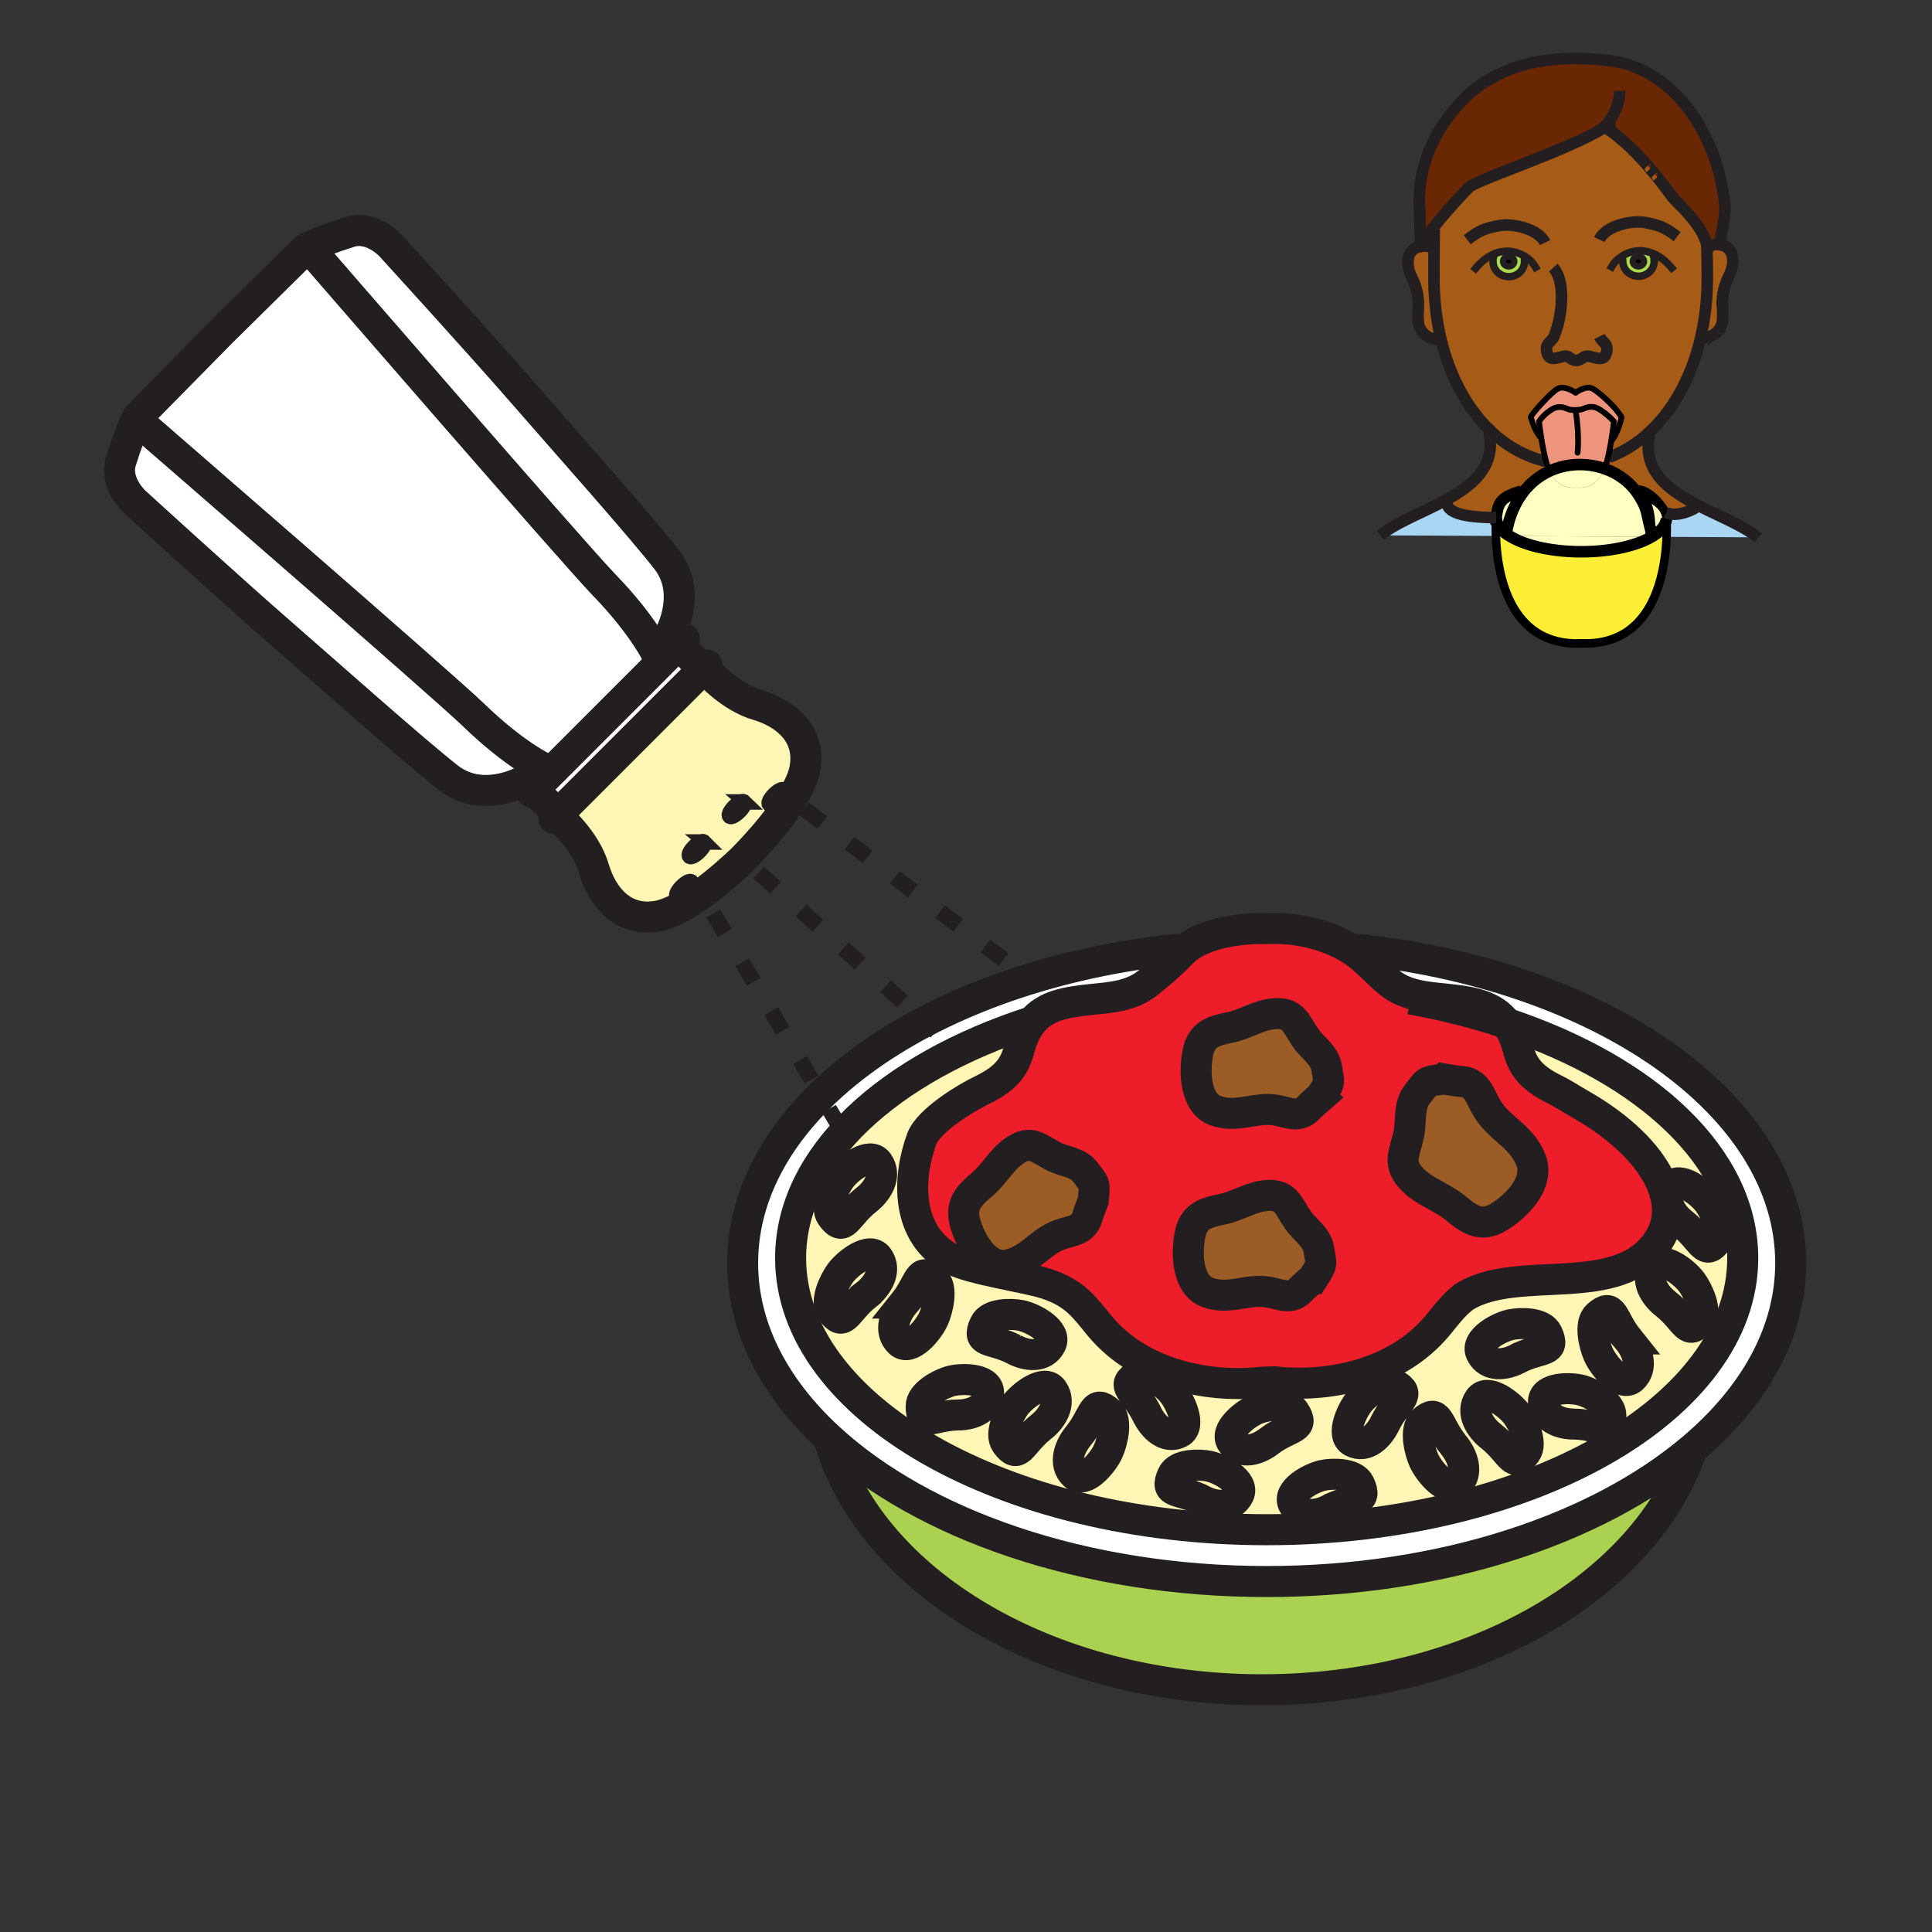 <?xml version="1.0"?><svg xmlns="http://www.w3.org/2000/svg" width="850.48" height="850.484" viewBox="0 0 850.48 850.484" overflow="visible"><rect x="0" y="0" width="850.48" height="850.484" fill="#333333" stroke="none"/><path d="M772.541 235.614l-.624.917-38.27-.199c.152-4.16-.004-7.191-.069-8.181v-.004c.004-.105.007-.21.007-.315 0-.062 0-.123-.003-.185-.004-.011-.004-.021-.004-.033 0 0 .004-.003 0-.007a5.682 5.682 0 0 0-.388-1.846l.286-.105c2.901 1.451 7.979.725 13.056-2.176l.417-1.309c8.921 4.646 18.763 8.512 25.592 13.443z" fill="#a9d7f3"></path><path d="M751.449 108.228l.682-.007a9.906 9.906 0 0 1 3.351-.577c.563 0 1.14.047 1.73.142 7.075 1.135 6.121 9.077 4.178 13.034-.958 1.951-1.632 3.655-2.104 5.189-.058.192-.116.38-.167.565-.047.17-.094.337-.138.504-.058.229-.116.454-.163.671-.072.305-.135.602-.185.893-.494 2.611-.418 4.787-.345 7.107.054 1.715.108 3.511-.062 5.618-.109 1.331-.893 3.264-2.404 4.783-.088.091-.182.178-.276.265a7.712 7.712 0 0 1-.595.497c-.21.156-.428.304-.652.446a8.32 8.32 0 0 1-.718.388 8.838 8.838 0 0 1-.78.319c-.986.341-2.114.508-3.383.421a10.6 10.6 0 0 1-.726-.076c1.875-8.134 2.879-16.885 2.879-26.074 0-4.896-.062-8.326-.214-14.107h.092z" fill="#a65c17" class="aac-skin-fill"></path><path d="M706.296 55.967c-3.289 2.295-8.648 4.954-14.854 7.695-.362.16-.732.323-1.103.482-.739.323-1.49.649-2.252.972-.569.243-1.146.486-1.723.732-.388.16-.776.323-1.164.486a531.968 531.968 0 0 1-5.323 2.187c-.595.239-1.193.479-1.792.722l-1.196.479c-3.185 1.272-6.357 2.517-9.382 3.706-2.273.888-4.461 1.748-6.517 2.564-.171.065-.341.134-.512.203-.337.134-.674.265-1.004.399-.33.13-.656.261-.979.392-.322.127-.639.257-.954.384-.623.25-1.232.497-1.82.74l-.863.355c-.282.116-.562.232-.834.348-.271.112-.536.225-.798.337a44.05 44.05 0 0 0-.765.326c-.247.105-.49.21-.726.315-.235.102-.468.203-.688.305a78.381 78.381 0 0 0-1.545.711c-.189.087-.366.178-.541.261-.953.472-1.679.881-2.136 1.215 0 0-9.483 9.773-16.051 18.183-2.063 2.647-3.84 5.153-4.946 7.184a17.67 17.67 0 0 0-.432.831l-.62-20.04c0-31.982 26.096-50.542 26.096-50.542 3.024-2.053 5.041-3.083 5.041-3.083 13.316-7.92 30.531-10.712 52.489-8.152 26.513 3.09 46.861 29.501 50.741 62.372.631 5.345-.885 10.995-1.81 16.652l-1.854 1.955a9.915 9.915 0 0 0-3.351.577l-.682.007a10.64 10.64 0 0 0-.102-.442c-1.639-6.579-6.97-12.5-11.118-16.819-.192-.203-.385-.399-.573-.595-.186-.192-.37-.385-.552-.569-.09-.094-.181-.185-.268-.279-1.415-1.461-2.59-2.688-3.271-3.63a187.611 187.611 0 0 0-5.335-7.024c-.214-.268-.424-.533-.638-.798 0-.003-.004-.003-.004-.003-.424-.526-.845-1.041-1.258-1.545a76.827 76.827 0 0 0-.958-1.142c-.091-.116-.185-.225-.279-.337-.203-.239-.406-.475-.605-.711l-.004-.003a145.32 145.32 0 0 0-4.608-5.139c-.272-.29-.544-.577-.816-.856-.62-.649-1.226-1.266-1.82-1.857a108.811 108.811 0 0 0-3.782-3.604 104.661 104.661 0 0 0-1.679-1.479 72.737 72.737 0 0 0-2.893-2.368 49.765 49.765 0 0 0-3.249-2.339c-.178-.116-.334-.218-.476-.305-.047-.029-.091-.058-.134-.083-.428-.269-.649-.384-.649-.384-.028.015-.05.033-.079.051z" fill="#6a2703" class="aac-hair-fill"></path><path d="M712.309 114.023l1.966.019c.015.217.084.442.084.961 0 3.645 3.093 6.6 6.915 6.6 3.812 0 6.908-2.956 6.908-6.6 0-.591.022-.99-.011-1.342a1.7 1.7 0 0 0-.04-.276c.004-.003.004-.003 0-.003a2.293 2.293 0 0 0-.13-.414l.344-1.103c-2.085-.979-4.352-1.526-6.777-1.476-3.308.077-6.706 1.447-9.259 3.634zm-18.255 44.671c-.087.015-.171.025-.262.04l.588-.037c-.112 0-.225 0-.326-.003zm-39.177-45.385l2.39.493c-.043.366-.015.78-.015 1.404 0 3.648 3.098 6.6 6.912 6.6 3.818 0 6.908-2.952 6.908-6.6l1.335-1.549c-2.455-1.853-5.53-2.995-8.537-3.064a14.734 14.734 0 0 0-3.22.291c-.377.072-.751.163-1.117.272a9.601 9.601 0 0 0-.548.167c-.544.174-1.08.381-1.599.613-.866.386-1.704.851-2.509 1.373zm-20.612 35.742c-1.97-8.316-3.025-17.288-3.025-26.716 0-3.017.004-8.308.048-13.411.021-2.857.058-5.657.112-7.971l-.624-.486c6.567-8.41 16.051-18.183 16.051-18.183.457-.334 1.183-.744 2.136-1.215.175-.083.352-.17.541-.261a78.381 78.381 0 0 1 2.233-1.016c.235-.105.479-.21.726-.315.25-.109.504-.218.765-.326.262-.113.526-.225.798-.337.272-.112.552-.229.834-.348.283-.116.569-.236.863-.355.588-.243 1.197-.49 1.82-.74l.954-.384c.323-.127.649-.258.979-.392l1.004-.399c.171-.069.341-.138.512-.203 2.056-.813 4.243-1.672 6.517-2.564 3.024-1.186 6.197-2.434 9.382-3.706l1.196-.479a488.427 488.427 0 0 0 10.002-4.127 220.02 220.02 0 0 0 2.252-.972c.37-.16.74-.323 1.103-.482 6.205-2.742 11.564-5.4 14.854-7.695.139.124.396.232.729.33.043.025.087.054.134.083a18.182 18.182 0 0 1 .657.425c.127.083.258.174.399.268.21.145.438.301.686.475.572.406 1.236.896 1.983 1.476.428.333.885.696 1.367 1.088.482.396.99.823 1.526 1.28a104.661 104.661 0 0 1 1.679 1.479c1.019.925 2.117 1.955 3.281 3.104.164.164.334.33.501.5.595.591 1.2 1.208 1.82 1.857.272.279.54.566.816.856a143.562 143.562 0 0 1 4.608 5.139c.004.003 0 .003 0 .003.203.232.403.468.609.711.095.112.188.221.279.337.319.374.635.754.958 1.142.413.504.834 1.019 1.258 1.545.004.003 0 .003 0 .003.214.261.428.53.642.798a189.354 189.354 0 0 1 5.331 7.024c.682.943 1.857 2.169 3.275 3.63.087.094.178.185.268.279.182.185.363.377.552.569l.573.595c4.148 4.319 9.479 10.241 11.118 16.819l.011.442c.152 5.781.214 9.211.214 14.107 0 9.189-1.004 17.94-2.879 26.074-4.025 17.472-12.069 32.083-22.84 41.976-5.276 4.852-11.209 8.569-17.639 10.941l-.366-.09c.271-1.132.525-2.31.758-3.489.258-1.302.486-2.604.689-3.844l.119.018c2.941-3.285 4.41-10.205 4.41-10.205-.138-.396-1.883-2.734-1.883-2.734-2.229-2.981-8.051-8.287-10.658-9.802-3.111-1.82-7.698 1.726-7.698 1.726s-4.842-3.546-7.957-1.726c-3.111 1.813-11.241 10.894-11.761 12.362 0 0 1.469 5.886 4.41 9.171l.182-.029c.504 3.228 1.204 7.024 2.078 10.245l-.327.091c-9.189-2.169-17.516-6.985-24.587-13.886v-.004c-.312-.304-.62-.613-.929-.924-9.51-9.68-16.651-23.203-20.429-39.152z" fill="#a65c17" class="aac-skin-fill"></path><path d="M732.08 223.785c-1.748-2.329-4.913-4.428-8.881-6.154 2.303 4.087 4.032 9.806 3.391 15.376-1.763-6.814-1.414-8.402-4.116-13.2-.392-.7-.834-1.327-1.222-1.944-3.427-5.454-8.791-9.403-14.919-11.539.558-1.443 1.065-3.206 1.516-5.088l.366.09c6.43-2.372 12.362-6.089 17.639-10.941l.359.384c-3.518 16.047 7.601 24.566 20.736 31.402l-.417 1.309c-5.077 2.901-10.154 3.626-13.056 2.176l-.286.105a7.798 7.798 0 0 0-1.11-1.976z" fill="#a65c17" class="aac-skin-fill"></path><path d="M739.656 90.372c.188.196.381.392.573.595l-.573-.595zM739.104 89.802c.182.185.366.377.552.569-.188-.192-.37-.384-.552-.569zM735.565 85.893c.682.943 1.856 2.169 3.271 3.63-1.418-1.461-2.594-2.688-3.275-3.63a187.694 187.694 0 0 0-5.331-7.024c1.716 2.15 3.5 4.489 5.335 7.024z" fill="#9c5b16"></path><path d="M733.578 228.151c.065.99.222 4.021.069 8.181l-6.546-.036c3.953-2.328 6.318-5.128 6.477-8.145z" fill="#fff"></path><path d="M727.102 236.296l6.546.036c-.414 11.34-3.13 31.093-16.319 40.954-5.259 3.931-12.182 6.292-21.287 5.918l.094.029c-32.231 1.324-37.12-31.597-37.624-47.296l6.056.029s0 .003.004.003c.109.069.222.138.337.207 3.445 2.078 8.139 3.786 13.644 4.957 5.236 1.121 11.209 1.751 17.552 1.751 12.004 0 22.694-2.27 29.556-5.795.497-.256.98-.521 1.441-.793z" fill="#fbee34"></path><path d="M726.59 233.007c.642-5.57-1.088-11.289-3.391-15.376 3.968 1.726 7.133 3.826 8.881 6.154.871 1.411 1.429 2.759 1.498 3.822.004.003 0 .007 0 .007a.093.093 0 0 1 .004.033c.003.062.003.124.003.185 0 .105-.003.21-.007.315v.004c-.159 3.017-2.524 5.816-6.477 8.145l-1.187-.007c.331-1.077.549-2.176.676-3.282z" fill="#ffffc2"></path><path d="M733.578 227.614c0 .011 0 .022.004.033 0-.011 0-.022-.004-.033z" fill="#a65c17" class="aac-skin-fill"></path><path d="M733.19 225.761c.231.606.366 1.222.388 1.846-.069-1.063-.627-2.412-1.498-3.822a7.798 7.798 0 0 1 1.11 1.976z" fill="#9e5b16"></path><path d="M729.593 78.07c.214.265.424.53.638.798-.214-.268-.428-.537-.642-.798h.004zM729.589 78.067l.004.003h-.004z" fill="#a65c17" class="aac-skin-fill"></path><path d="M728.345 111.865l-.344 1.103c.058.142.102.276.13.414.004 0 .004 0 0 .003.019.087.033.182.04.276.033.352.011.75.011 1.342 0 3.645-3.097 6.6-6.908 6.6-3.822 0-6.915-2.956-6.915-6.6 0-.519-.069-.744-.084-.961l-1.966-.019c2.554-2.187 5.951-3.557 9.259-3.633 2.425-.051 4.692.496 6.777 1.475zm-4.616 3.196c0-1.226-1.117-2.223-2.495-2.223s-2.495.997-2.495 2.223c0 1.229 1.117 2.223 2.495 2.223s2.495-.994 2.495-2.223zM728.131 113.385z" fill="#abda4d"></path><path d="M727.373 75.38c.319.374.639.754.958 1.142-.323-.388-.639-.769-.958-1.142z" fill="#9c5b16"></path><path d="M725.915 236.289l1.187.007a28.31 28.31 0 0 1-1.443.794l-.004-.003c.094-.265.181-.53.26-.798z" fill="#9e5b16"></path><path d="M727.094 75.042c-.206-.243-.406-.479-.609-.711h.004c.199.236.402.472.605.711z" fill="#a65c17" class="aac-skin-fill"></path><path fill="#a65c17" d="M726.484 74.328l.004.004h-.004z" class="aac-skin-fill"></path><path d="M726.59 233.007a18.322 18.322 0 0 1-.675 3.282l-61.345-.319c-.004 0-.004 0-.004-.003a19.341 19.341 0 0 1-2.154-1.53l.71-.076c1.354-7.511 4.095-13.479 7.707-18.049 3.19-4.033 7.057-6.974 11.245-8.911.004.004.004.011.008.015 2.97 6.372 7.836 7.518 11.895 7.264 4.058.254 8.925-.892 11.895-7.264.156-.337.312-.704.461-1.091 6.128 2.136 11.492 6.085 14.919 11.539.388.617.83 1.244 1.222 1.944 2.702 4.796 2.353 6.385 4.116 13.199z" fill="#ffffc2"></path><path d="M664.57 235.97l61.345.319c-.079.268-.166.533-.261.798l.004.003c-6.861 3.525-17.552 5.795-29.556 5.795-6.343 0-12.315-.631-17.552-1.751-5.505-1.171-10.198-2.879-13.644-4.957-.114-.07-.226-.138-.336-.207z" fill="#ffffc2"></path><ellipse cx="721.233" cy="115.06" rx="2.495" ry="2.223"></ellipse><path d="M721.06 68.333c.272.279.544.566.816.856-.276-.29-.544-.576-.816-.856z" fill="#9c5b16"></path><path d="M718.738 65.976c.167.164.334.33.501.5-.167-.17-.337-.336-.501-.5zM714.598 62.107c.279.247.565.5.859.765-.294-.265-.58-.518-.859-.765zM713.777 61.393z" fill="#a65c17" class="aac-skin-fill"></path><path d="M711.942 180.982s1.745 2.339 1.883 2.734c0 0-1.469 6.919-4.41 10.205l-.119-.018c.758-4.591 1.156-8.37 1.156-8.37s-2.68-3.115-6.574-5.451c-3.257-1.955-5.879-.519-7.261 0-1.389.522-4.758.605-6.143.087-1.386-.519-4.008-1.955-7.268 0-3.888 2.339-5.708 5.364-5.708 5.364s.333 3.129.961 7.151l-.182.029c-2.941-3.286-4.41-9.171-4.41-9.171.52-1.468 8.649-10.549 11.761-12.362 3.115-1.82 7.957 1.726 7.957 1.726s4.587-3.546 7.698-1.726c2.609 1.515 8.43 6.821 10.659 9.802z" fill="#ee947d"></path><path d="M712.251 60.112zM710.884 59.024c.428.33.885.692 1.367 1.088a92.644 92.644 0 0 0-1.367-1.088z" fill="#a65c17" class="aac-skin-fill"></path><path d="M710.452 185.533s-.398 3.779-1.156 8.37c-.203 1.24-.432 2.542-.689 3.844a86.606 86.606 0 0 1-.758 3.489c-.45 1.882-.958 3.645-1.516 5.088-7.656-2.673-16.504-2.513-24.258 1.077-.562-1.211-1.077-2.759-1.537-4.471-.874-3.22-1.574-7.017-2.078-10.245-.628-4.022-.961-7.151-.961-7.151s1.82-3.024 5.708-5.364c3.26-1.955 5.882-.519 7.268 0 1.385.519 4.754.436 6.143-.087 1.382-.519 4.004-1.955 7.261 0 3.893 2.335 6.573 5.45 6.573 5.45z" fill="#ee947d"></path><path d="M708.9 57.548zM708.215 57.073c.21.142.438.301.686.475-.248-.173-.476-.33-.686-.475zM707.815 56.805c.127.083.258.17.399.268-.141-.094-.272-.185-.399-.268zM707.159 56.381z" fill="#a65c17" class="aac-skin-fill"></path><path d="M706.333 206.324c-.149.388-.305.754-.461 1.091-2.97 6.372-7.837 7.518-11.895 7.264.015-.003.028-.003.043-.003h-.087c.015 0 .029 0 .044.003-4.059.254-8.925-.892-11.895-7.264-.004-.003-.004-.011-.008-.015 7.755-3.589 16.603-3.749 24.259-1.076z" fill="#ffffc2"></path><path d="M694.021 214.675c-.015 0-.028 0-.043.003-.015-.003-.029-.003-.044-.003h.087z" fill="#9e5b16"></path><path d="M690.34 64.145c.37-.16.74-.323 1.103-.482-.363.159-.733.322-1.103.482zM686.365 65.849c.577-.247 1.153-.489 1.723-.732-.569.246-1.146.489-1.723.732zM680.538 202.929c.46 1.712.976 3.26 1.537 4.471-4.188 1.937-8.055 4.878-11.245 8.911l-1.179-.083c-9.773 2.73-10.154 5.802-11.032 11.604-11.141 0-21.606-1.316-21.606-6.527l-1.494-.635c12.758-6.764 23.318-15.256 19.881-30.952l.225-.584c7.071 6.901 15.397 11.717 24.587 13.886l.326-.091zM679.878 68.522zM678.086 69.244c.599-.243 1.197-.482 1.792-.722-.595.243-1.193.482-1.792.722zM667.508 73.429c3.024-1.189 6.197-2.434 9.382-3.706-3.185 1.272-6.358 2.52-9.382 3.706z" fill="#a65c17" class="aac-skin-fill"></path><path d="M657.267 113.802l-2.39-.493a18.672 18.672 0 0 1 2.51-1.375 15.918 15.918 0 0 1 3.264-1.052 14.79 14.79 0 0 1 3.22-.291c3.007.069 6.082 1.211 8.537 3.064l-1.335 1.549c0 3.648-3.09 6.6-6.908 6.6-3.814 0-6.912-2.952-6.912-6.6-.001-.622-.029-1.036.014-1.402zm6.876 3.496c1.374 0 2.491-.994 2.491-2.219 0-1.229-1.117-2.23-2.491-2.23-1.382 0-2.491 1.001-2.491 2.23-.001 1.225 1.109 2.219 2.491 2.219z" fill="#abda4d"></path><path d="M669.651 216.228l1.179.083c-3.612 4.569-6.354 10.538-7.707 18.049l-.71.076c-2.43-1.995-3.794-4.236-3.794-6.604.878-5.802 1.259-8.874 11.032-11.604z" fill="#ffffc2"></path><path d="M666.634 115.079c0 1.226-1.117 2.219-2.491 2.219-1.382 0-2.491-.994-2.491-2.219 0-1.229 1.109-2.23 2.491-2.23 1.374-.001 2.491 1 2.491 2.23z"></path><path d="M664.566 235.966c0 .003 0 .003.004.003-.004.001-.004-.003-.004-.003z" fill="#ffffc2"></path><path d="M664.566 235.966l-6.056-.029c-.112-3.503-.008-6.146.062-7.365.032 2.078 1.52 4.076 3.793 5.868.559.442 1.172.87 1.817 1.284.128.083.255.162.384.242z" fill="#fff"></path><path d="M664.183 235.723a22.164 22.164 0 0 1-1.817-1.284l.048-.003c.535.442 1.126.87 1.769 1.287zM662.413 234.436l-.048.003c-2.273-1.792-3.761-3.79-3.793-5.868.019-.359.036-.595.044-.689.003-.033.003-.051.003-.051 0 2.369 1.364 4.61 3.794 6.605z" fill="#fff"></path><path d="M660.991 75.993zM660.65 110.883c-.377.076-.747.167-1.117.272.366-.109.74-.2 1.117-.272zM659.476 76.595c.33-.134.667-.265 1.004-.399l-1.004.399zM658.496 76.986c.323-.131.649-.261.979-.392-.329.135-.656.265-.979.392z" fill="#a65c17" class="aac-skin-fill"></path><path d="M658.619 227.832s0 .018-.003.051c-.037.232-.051.46-.044.689-.069 1.219-.174 3.862-.062 7.365l-50.901-.268c7.036-5.632 18.118-9.806 27.909-14.999l1.494.635c.001 5.211 10.467 6.527 21.607 6.527z" fill="#a9d7f3"></path><path d="M658.572 228.572a3.642 3.642 0 0 1 .044-.689c-.008.094-.025.33-.044.689z" fill="#a9d7f3"></path><path d="M657.542 77.371c.315-.127.632-.257.954-.384l-.954.384zM658.985 111.321zM655.624 189.13v.004a62.528 62.528 0 0 1-.929-.928c.309.312.618.62.929.924zM654.858 78.466c.283-.116.569-.236.863-.355-.293.119-.579.239-.863.355zM654.024 78.814c.272-.116.552-.232.834-.348-.282.119-.561.236-.834.348zM653.227 79.151zM651.736 79.793zM650.09 80.533zM648.962 81.069c.175-.083.352-.174.541-.261-.19.091-.366.178-.541.261zM634.265 149.051c-6.528 1.131-9.654-4.218-9.879-6.988-.605-7.358 1.56-10.901-3.166-20.541-1.943-3.96-2.897-11.902 4.174-13.033h.004c1.86-.301 3.562-.112 5.081.432l.809.003a1618.69 1618.69 0 0 0-.048 13.411c-.001 9.429 1.055 18.4 3.025 26.716z" fill="#a65c17" class="aac-skin-fill"></path><path fill="#9c5b16" d="M624.777 88.442l.62 20.04-.003.007z"></path><g fill="none"><path d="M729.589 78.07c.214.261.428.53.642.798M726.484 74.332c.203.232.403.468.609.711M655.624 189.134v-.004c-.312-.304-.62-.613-.929-.924M707.635 56.686c-.178-.116-.334-.218-.476-.305M715.457 62.872a104.661 104.661 0 0 0-1.679-1.479c-.536-.457-1.044-.885-1.526-1.28a86.476 86.476 0 0 0-1.367-1.088 57.738 57.738 0 0 0-1.983-1.476c-.247-.174-.476-.33-.686-.475-.142-.094-.272-.185-.399-.268M719.239 66.477c-.167-.17-.337-.337-.501-.5M721.876 69.189c-.272-.29-.544-.577-.816-.856M726.488 74.332l-.004-.004M728.331 76.522a76.827 76.827 0 0 0-.958-1.142M729.593 78.07l-.004-.003M738.837 89.523c-1.415-1.461-2.59-2.688-3.271-3.63a187.611 187.611 0 0 0-5.335-7.024M740.229 90.966c-.192-.203-.385-.399-.573-.595-.186-.192-.37-.385-.552-.569M625.829 107.651c-.156.29-.301.569-.432.838v-.007l-.62-20.04M649.503 80.809c-.189.09-.366.178-.541.261M651.048 80.098c-.334.149-.653.294-.958.435M652.462 79.478c-.247.105-.49.21-.726.315M655.722 78.11l-.863.355c-.282.12-.562.236-.834.348-.271.112-.536.225-.798.337M660.479 76.196l-1.004.399c-.33.134-.656.265-.979.392l-.954.384M676.89 69.723c-3.185 1.272-6.357 2.52-9.382 3.706-2.273.892-4.461 1.751-6.517 2.564M685.201 66.335a531.968 531.968 0 0 1-5.323 2.187c-.595.243-1.193.482-1.792.722M688.088 65.117c-.569.247-1.146.49-1.723.732M691.442 63.663c-.362.16-.732.323-1.103.482M754.952 146.912a6.996 6.996 0 0 1-.652.446 6.763 6.763 0 0 1-.718.388c-.251.12-.512.229-.78.319-.986.341-2.114.508-3.383.421M755.823 146.15a4.975 4.975 0 0 1-.276.265M758.634 128.642c-.49 2.611-.418 4.787-.345 7.107M758.981 127.078c-.058.225-.112.45-.163.671M759.286 126.009c-.058.192-.116.38-.167.565" stroke="#231f20" stroke-width="5.077"></path><path d="M728.131 113.385c.019.087.033.182.04.276" stroke="#231f20" stroke-width="3.285" stroke-linecap="square" stroke-miterlimit="10"></path><path stroke="#231f20" stroke-width="5.077" d="M630.479 108.921l.808.003"></path><path d="M660.65 110.883a14.79 14.79 0 0 1 3.22-.291c3.007.069 6.082 1.211 8.537 3.064 1.473 1.106 2.724 2.477 3.594 4.018M658.985 111.321c.182-.062.363-.116.548-.167M649.531 118.172c1.556-1.871 3.344-3.561 5.346-4.863a18.672 18.672 0 0 1 2.51-1.375" stroke="#231f20" stroke-width="3.285" stroke-linecap="square" stroke-miterlimit="10"></path><path d="M671.072 115.206c0 3.648-3.09 6.6-6.908 6.6-3.814 0-6.912-2.952-6.912-6.6 0-.624-.028-1.038.015-1.404.025-.159.051-.315.109-.468M735.902 117.965c-2.103-2.542-4.652-4.74-7.558-6.1-2.085-.979-4.352-1.526-6.777-1.476-3.308.076-6.705 1.447-9.259 3.633-1.164.994-2.15 2.165-2.875 3.449" stroke="#231f20" stroke-width="3.285" stroke-linecap="square" stroke-miterlimit="10"></path><path d="M714.274 114.042c.015.217.084.442.084.961 0 3.645 3.093 6.6 6.915 6.6 3.812 0 6.908-2.956 6.908-6.6 0-.591.022-.99-.011-1.342a1.7 1.7 0 0 0-.04-.276c.004-.003.004-.003 0-.003a1.783 1.783 0 0 0-.127-.414" stroke="#231f20" stroke-width="3.285" stroke-linecap="square" stroke-miterlimit="10"></path><path d="M630.479 108.921c-1.52-.544-3.221-.733-5.081-.432h-.004c-7.071 1.131-6.117 9.073-4.174 13.033 4.726 9.639 2.561 13.182 3.166 20.541.225 2.771 3.351 8.12 9.879 6.988.062-.007.126-.019.195-.033M752.131 108.221a9.906 9.906 0 0 1 3.351-.577c.563 0 1.14.047 1.73.142 7.075 1.135 6.121 9.077 4.178 13.034-.958 1.951-1.632 3.655-2.104 5.189-.058.192-.116.38-.167.565-.047.17-.094.337-.138.504-.058.229-.116.454-.163.671-.072.305-.135.602-.185.893-.494 2.611-.418 4.787-.345 7.107.054 1.715.108 3.511-.062 5.618-.109 1.331-.893 3.264-2.404 4.783-.088.091-.182.178-.276.265a7.712 7.712 0 0 1-.595.497c-.21.156-.428.304-.652.446a8.32 8.32 0 0 1-.718.388 8.838 8.838 0 0 1-.78.319c-.986.341-2.114.508-3.383.421a10.6 10.6 0 0 1-.726-.076 8.48 8.48 0 0 1-.548-.087" stroke="#231f20" stroke-width="5.077"></path><path d="M680.211 203.02c-9.189-2.169-17.516-6.985-24.587-13.886a62.528 62.528 0 0 1-.929-.928c-9.512-9.683-16.652-23.206-20.431-39.155-1.97-8.316-3.025-17.288-3.025-26.716 0-3.017.004-8.308.048-13.411.021-2.857.058-5.657.112-7.971M751.326 107.039l.021.747.011.442c.152 5.781.214 9.211.214 14.107 0 9.189-1.004 17.94-2.879 26.074-4.025 17.472-12.069 32.083-22.84 41.976-5.276 4.852-11.209 8.569-17.639 10.941M694.054 158.694c3.296-.613 2.705-2.564 6.241-1.705 3.046.736 6.277 2.252 7.039-2.509.521-3.278-1.944-3.714-3.253-6.347M694.054 158.694c.102.003.214.003.326.003l-.588.037c.091-.015.175-.026.262-.04zM683.751 117.816c5.469 5.998 3.812 20.09 1.367 27.427l-1.03 2.861c-1.309 2.629-3.771 3.061-3.253 6.339.762 4.762 3.996 3.239 7.039 2.506 3.518-.848 2.724 1.6 6.18 1.745" stroke="#231f20" stroke-width="5.077"></path><path d="M666.634 115.079c0 1.226-1.117 2.219-2.491 2.219-1.382 0-2.491-.994-2.491-2.219 0-1.229 1.109-2.23 2.491-2.23 1.374-.001 2.491 1 2.491 2.23z" stroke="#231f20" stroke-width="2.757"></path><ellipse cx="721.233" cy="115.06" rx="2.495" ry="2.223" stroke="#231f20" stroke-width="2.757"></ellipse><path d="M680.128 106.807c-2.948-6.212-14.484-8.631-20.326-7.463-5.487 1.092-8.21 1.751-13.933 6.19M704.033 105.45c2.952-6.216 14.488-8.638 20.326-7.467 5.498 1.091 8.218 1.748 13.937 6.19" stroke="#231f20" stroke-width="5.077"></path><path d="M757.335 105.689c.925-5.657 2.44-11.307 1.81-16.652-3.88-32.871-24.229-59.282-50.741-62.372-21.958-2.56-39.173.232-52.489 8.152 0 0-2.017 1.03-5.041 3.083 0 0-26.096 18.56-26.096 50.542l.616 20.047c0-.004.004-.004.004-.007.131-.269.272-.544.432-.831 1.106-2.031 2.883-4.537 4.946-7.184 6.567-8.41 16.051-18.183 16.051-18.183.457-.334 1.183-.744 2.136-1.215.175-.083.352-.174.541-.261a78.381 78.381 0 0 1 2.233-1.016c.235-.105.479-.21.726-.315.25-.109.504-.218.765-.326.262-.113.526-.225.798-.337.272-.116.552-.232.834-.348.283-.116.569-.236.863-.355.588-.243 1.197-.49 1.82-.74.315-.127.632-.257.954-.384.323-.131.649-.261.979-.392.33-.134.667-.265 1.004-.399.171-.069.341-.138.512-.203 2.056-.816 4.243-1.676 6.517-2.564 3.024-1.189 6.197-2.434 9.382-3.706l1.196-.479c.599-.243 1.197-.482 1.792-.722a488.427 488.427 0 0 0 6.487-2.673c.577-.247 1.153-.489 1.723-.732a220.02 220.02 0 0 0 2.252-.972c.37-.16.74-.323 1.103-.482 6.205-2.742 11.564-5.4 14.854-7.695.029-.018.051-.036.08-.054 0 0 .222.116.649.384.043.025.087.054.134.083a18.182 18.182 0 0 1 .657.425 49.53 49.53 0 0 1 3.068 2.219 75.941 75.941 0 0 1 3.713 3.082c.279.246.565.5.859.765a107.627 107.627 0 0 1 3.782 3.604c.595.591 1.2 1.208 1.82 1.857.272.279.54.566.816.856a143.562 143.562 0 0 1 4.608 5.139c.004.003 0 .003 0 .003h.004c.199.236.402.472.605.711.095.112.188.221.279.337.319.374.635.754.958 1.142.413.504.834 1.019 1.258 1.545.004.003 0 .003 0 .003h.004c.214.265.424.53.638.798a189.354 189.354 0 0 1 5.331 7.024c.682.943 1.857 2.169 3.275 3.63.087.094.178.185.268.279.182.185.363.377.552.569l.573.595c4.148 4.319 9.479 10.241 11.118 16.819.036.145.069.29.102.442.196.885.33 1.788.377 2.698" stroke="#231f20" stroke-width="5.077"></path><path d="M711.207 56.837c-.62.004-2.927-.174-4.182-.54-.334-.098-.591-.207-.729-.33a.337.337 0 0 1-.098-.13c3.797-3.699 6.789-9.73 6.789-15.848M655.399 189.718c3.438 15.695-7.123 24.188-19.881 30.952-9.791 5.193-20.873 9.367-27.909 14.999M726.213 190.77c-3.518 16.047 7.601 24.566 20.736 31.402 8.921 4.646 18.763 8.511 25.592 13.443.5.359.99.733 1.458 1.106" stroke="#231f20" stroke-width="5.077"></path><path d="M709.415 193.921c2.941-3.285 4.41-10.205 4.41-10.205-.138-.396-1.883-2.734-1.883-2.734-2.229-2.981-8.051-8.287-10.658-9.802-3.111-1.82-7.698 1.726-7.698 1.726s-4.842-3.546-7.957-1.726c-3.111 1.813-11.241 10.894-11.761 12.362 0 0 1.469 5.886 4.41 9.171" stroke="#000" stroke-width="2.538" stroke-linecap="round" stroke-linejoin="round"></path><path d="M682.075 207.4c-.562-1.211-1.077-2.759-1.537-4.471-.874-3.22-1.574-7.017-2.078-10.245-.628-4.022-.961-7.151-.961-7.151s1.82-3.024 5.708-5.364c3.26-1.955 5.882-.519 7.268 0 1.385.519 4.754.436 6.143-.087 1.382-.519 4.004-1.955 7.261 0 3.895 2.335 6.574 5.451 6.574 5.451s-.398 3.779-1.156 8.37c-.203 1.24-.432 2.542-.689 3.844" stroke="#000" stroke-width="2.538" stroke-linecap="round" stroke-linejoin="round"></path><path d="M708.606 197.747a86.606 86.606 0 0 1-.758 3.489c-.45 1.882-.958 3.645-1.516 5.088M693.586 180.688s1.729 9.948.866 18.597" stroke="#000" stroke-width="2.538" stroke-linecap="round" stroke-linejoin="round"></path><path d="M658.619 227.832c0 2.368 1.364 4.609 3.794 6.604.536.442 1.127.87 1.77 1.287" stroke="#000" stroke-width="5.077"></path><path d="M733.578 227.614a.093.093 0 0 1 .004.033M725.658 237.09l-.004-.003a18.322 18.322 0 0 0 .936-4.08c.642-5.57-1.088-11.289-3.391-15.376 3.968 1.726 7.133 3.826 8.881 6.154a7.798 7.798 0 0 1 1.11 1.976c.231.606.366 1.222.388 1.846" stroke="#000" stroke-width="3.744"></path><path d="M658.619 227.832c.878-5.802 1.259-8.874 11.032-11.604M733.578 228.151c-.159 3.017-2.524 5.816-6.477 8.145a28.31 28.31 0 0 1-1.443.794c-6.861 3.525-17.552 5.795-29.556 5.795-6.343 0-12.315-.631-17.552-1.751-5.505-1.171-10.198-2.879-13.644-4.957a16.602 16.602 0 0 1-.337-.207c-.004 0-.004 0-.004-.003-.13-.08-.257-.16-.384-.243a22.164 22.164 0 0 1-1.817-1.284c-2.273-1.792-3.761-3.79-3.793-5.868a3.642 3.642 0 0 1 .044-.689" stroke="#000" stroke-width="5.077"></path><path d="M721.146 215.502c3.663 0 8.519 4.37 10.934 8.283.871 1.411 1.429 2.759 1.498 3.822.004.003 0 .007 0 .007 0 .011 0 .022.004.033.003.062.003.124.003.185 0 .105-.003.21-.007.315" stroke="#000" stroke-width="3.744"></path><path d="M658.572 228.572c.019-.359.036-.595.044-.689.003-.033.003-.051.003-.051" stroke="#000" stroke-width="5.077"></path><path d="M717.328 277.286c-5.259 3.931-12.182 6.292-21.287 5.918l.094.029c-32.231 1.324-37.12-31.597-37.624-47.296-.112-3.503-.008-6.146.062-7.365M733.553 227.803s.011.12.025.344v.004c.065.99.222 4.021.069 8.181-.414 11.34-3.13 31.093-16.319 40.954" stroke="#000" stroke-width="3.744"></path><path d="M663.123 234.36c1.354-7.511 4.095-13.479 7.707-18.049 3.19-4.033 7.057-6.974 11.245-8.911 7.754-3.59 16.602-3.75 24.258-1.077 6.128 2.136 11.492 6.085 14.919 11.539.388.617.83 1.244 1.222 1.944 2.702 4.798 2.354 6.386 4.116 13.2.109.428.229.878.359 1.353" stroke="#000" stroke-width="5.077"></path><path d="M637.013 221.305c0 5.211 10.466 6.527 21.606 6.527M733.477 225.656c2.901 1.451 7.979.725 13.056-2.176" stroke="#231f20" stroke-width="5.077"></path></g><path fill="none" d="M0 .091h850.394v850.394H0z"></path><g><path d="M136.217 108.651l.438 1.2s115.785 133.68 129.278 147.63c17.388 17.93 23.407 30.88 23.407 30.88l2.257 2.49 7.104-7.09-4.028-4.03s10.542-18.35-1.209-33.43c-11.751-15.09-46.575-54.12-62.877-72.9-19.531-22.49-58.726-65.39-58.726-65.39s-8.275-8.91-17.788-5.93c-8.467 2.63-14.924 5.21-17.856 6.57zM59.16 220.801s42.899 39.2 65.382 58.73c18.788 16.31 57.802 51.13 72.895 62.89 15.093 11.75 33.424 1.19 33.424 1.19l4 4 6.875-6.89-2.219-2.45s-12.951-6.01-30.891-23.38c-13.941-13.51-147.618-129.29-147.618-129.29l-1.2-.43c-1.361 2.92-3.942 9.37-6.589 17.84-2.972 9.53 5.941 17.79 5.941 17.79z" fill="#fff"></path><path d="M134.512 109.561l-37.138 36.66-36.662 37.24-.057.07c-.162.22-.457.78-.848 1.64l1.2.43s133.677 115.78 147.618 129.29c17.94 17.37 30.891 23.38 30.891 23.38l2.219 2.45 49.86-49.87-2.257-2.49s-6.019-12.95-23.407-30.88c-13.493-13.95-129.278-147.63-129.278-147.63l-.438-1.2c-.924.43-1.495.74-1.676.89l-.027.02zM241.736 340.721l-6.875 6.89 10.789 10.79 63.839-63.85-10.789-10.79-7.104 7.09z" fill="#fff"></path><path d="M342.894 351.901c-1.733 1.74-3.581 2.67-4.152 2.1-.562-.56.381-2.41 2.104-4.14 1.733-1.73 3.59-2.67 4.142-2.11.582.57-.37 2.43-2.094 4.15zm-38.566 36.32c.571.57-.372 2.43-2.095 4.16-1.723 1.72-3.58 2.66-4.151 2.1-.562-.57.371-2.42 2.104-4.15 1.723-1.73 3.589-2.68 4.142-2.11zm-14.884 15.08c15.112-2.66 38.452-26.04 38.452-26.04l.267-.33s23.521-23.51 26.187-38.62c2.666-15.13-8.361-24.31-20.978-28.03-11.437-3.38-20.702-13.4-22.34-15.25l-1 .06-.543-.54-63.839 63.85.59.59-.372.73s11.827 9.98 15.541 22.6c3.734 12.61 12.923 23.65 28.035 20.98zm14.131-26.38c-.562-.56.381-2.43 2.114-4.15 1.733-1.73 3.581-2.67 4.142-2.1.571.56-.371 2.42-2.104 4.13-1.724 1.74-3.571 2.69-4.152 2.12zm17.646-17.64c-.562-.57.39-2.44 2.114-4.16 1.724-1.72 3.571-2.66 4.143-2.1.571.57-.372 2.42-2.104 4.14-1.725 1.73-3.582 2.69-4.153 2.12zM381.146 528.331c5.047-3.83 9.389-10.7 5.371-16.431-3.6-5.109-13.274 2.29-16.55 6.721-2.657 3.6-6.989 12.439-3.895 16.689 5.552 7.641 6.351.031 15.074-6.979zM381.146 570.11c5.047-3.829 9.389-10.689 5.371-16.42-3.6-5.109-13.274 2.29-16.55 6.721-2.657 3.6-6.989 12.439-3.895 16.689 5.552 7.63 6.351.031 15.074-6.99z" fill="#fff5b4"></path><path d="M364.843 633.071C382.745 696.26 461.326 743.85 555.56 743.85c91.788 0 168.73-45.149 189.194-105.88-41.89 35.28-110.119 58.23-187.166 58.23-80.569.001-151.484-25.099-192.745-63.129z" fill="#abd150"></path><path d="M411.285 563.391c-6.989-6.18-6.199 1.41-13.274 10.24-4.142 4.89-6.97 12.59-1.866 17.26 4.561 4.17 12.484-5.24 14.779-10.31 1.847-4.11 4.265-13.74.361-17.19zM435.177 613.011c0-6.35-11.989-6.43-17.131-4.91-4.171 1.24-12.637 5.65-12.551 11.021.162 9.6 5.095 3.96 16.074 3.75 6.228.068 13.608-2.762 13.608-9.861z" fill="#fff5b4"></path><path d="M432.349 521.4c-5.694 4.841-9.903 8.83-7.409 17.25 2.438 8.23 8.942 19.78 18.246 18.221 9.837-1.65 14.569-10.23 23.33-13.34 5.666-2.021 10.779-1.78 12.417-8.71.21-.931 2.305-6.25 2.305-6.25.81-8.33.676-6.9-3.275-12.36-3.429-4.75-9.361-4.75-14.046-7.12-7.142-3.63-9.989-7.68-17.607-2.33-5.543 3.88-8.79 10.24-13.961 14.639z" fill="#9c5c25"></path><path d="M446.832 618.681c-2.646 3.61-6.979 12.45-3.885 16.7 5.552 7.63 6.352.03 15.064-6.99 5.047-3.83 9.398-10.689 5.39-16.42-3.599-5.111-13.283 2.29-16.569 6.71zM462.621 591.601c2.742-5.67-7.904-11.43-13.151-12.51-4.256-.88-13.712-.97-15.94 3.84-3.999 8.641 2.818 5.97 12.693 11 5.542 3.03 13.332 4 16.398-2.33zM474.896 631.911c-4.161 4.89-6.971 12.59-1.886 17.26 4.571 4.17 12.494-5.25 14.789-10.311 1.856-4.119 4.256-13.739.361-17.189-6.989-6.18-6.209 1.41-13.264 10.24zM500.739 605.48c-8.104 4.46-1.104 6.57 4.019 16.761 2.743 5.89 8.466 11.529 14.503 8.34 5.409-2.86.096-14.13-3.523-18.26-2.933-3.36-10.494-9.33-14.999-6.841zM516.214 649.271c-4 8.63 2.818 5.98 12.703 11 5.532 3.021 13.321 4 16.388-2.33 2.743-5.67-7.903-11.43-13.15-12.52-4.248-.87-13.722-.97-15.941 3.85z" fill="#fff5b4"></path><path d="M744.755 637.971c27.387-23.04 43.527-51.35 43.527-81.96 0-69.86-84.074-127.78-194.089-138.44.962.59 1.886 1.21 2.771 1.85 5.418 3.93 9.761 9.24 15.084 13.41 6.903 5.41 15.684 6.08 24.082 6.939 11.998 1.21 21.188 2.82 27.072 10.71 62.183 20.74 103.958 59.25 103.958 103.32 0 66.05-93.825 119.59-209.563 119.59S348.034 619.85 348.034 553.8c0-44.66 42.899-83.6 106.462-104.14 5.904-7.051 14.817-8.561 26.292-9.73 8.408-.84 17.188-1.52 24.092-6.93 5.313-4.17 10.427-8.53 15.084-13.41.6-.63 1.229-1.22 1.904-1.77l-2.638-.07c-109.157 11.1-192.327 68.78-192.327 138.26 0 28.46 13.96 54.95 37.938 77.061 41.261 38.029 112.175 63.13 192.746 63.13 77.049 0 145.278-22.95 187.168-58.23z" fill="#fff"></path><path d="M580.614 550.341c-.886-5.87-6.113-8.82-9.188-13.23-4.667-6.739-5.343-11.72-14.475-10.779-6.628.68-12.351 4.67-18.884 5.99-7.189 1.449-12.702 2.88-14.283 11.539-1.553 8.471-1.01 21.87 7.903 25.101 9.399 3.43 17.436-1.78 26.549-.19 5.904 1.03 10.313 3.771 14.865-1.529.609-.71 4.847-4.37 4.847-4.37 4.457-6.942 3.695-5.742 2.666-12.532zM581.376 482.821c4.467-6.94 3.695-5.74 2.676-12.521-.885-5.88-6.122-8.83-9.188-13.24-4.676-6.729-5.352-11.71-14.465-10.77-6.638.67-12.36 4.67-18.902 5.99-7.189 1.439-12.703 2.869-14.284 11.529-1.542 8.471-1 21.87 7.904 25.11 9.417 3.42 17.445-1.79 26.549-.21 5.913 1.03 10.313 3.78 14.874-1.521.608-.708 4.836-4.367 4.836-4.367z" fill="#9c5c25"></path><path d="M553.294 620.241c-4.999 1.97-14.588 9.52-10.979 14.64 4.019 5.7 11.542 3.37 16.513-.58 8.951-6.68 16.112-5.24 10.799-13.05-2.953-4.36-12.276-2.62-16.333-1.01zM582.452 649.44c-5.247 1.08-15.884 6.851-13.15 12.521 3.066 6.33 10.865 5.34 16.397 2.32 9.885-5.021 16.703-2.36 12.703-10.99-2.227-4.82-11.683-4.73-15.95-3.851zM598.869 616.331c-3.609 4.13-8.923 15.41-3.514 18.26 6.037 3.2 11.761-2.45 14.503-8.33 5.123-10.189 12.122-12.3 4.028-16.77-4.513-2.48-12.084 3.489-15.017 6.84zM626.456 625.69c-3.895 3.45-1.495 13.061.362 17.181 2.295 5.069 10.217 14.489 14.778 10.31 5.104-4.67 2.276-12.359-1.876-17.25-7.055-8.83-6.275-16.43-13.264-10.241z" fill="#fff5b4"></path><path d="M673.916 510.671c-4.113-10.62-14.017-13.82-19.35-22.87-3.456-5.87-4.485-11.66-11.96-11.78-.981-.01-6.923-1.05-6.923-1.05-8.675 1.16-7.189.96-11.771 6.75-3.979 5.021-2.514 11.69-3.761 17.54-1.924 8.91-5.333 13.1 1.99 20.33 5.323 5.25 12.607 7.32 18.369 12.04 6.342 5.2 11.445 8.93 19.388 4.04 7.781-4.79 17.914-14.941 14.018-25z" fill="#9c5c25"></path><path d="M651.215 615.991c-4.009 5.72.333 12.59 5.38 16.42 8.713 7.02 9.522 14.609 15.074 6.989 3.095-4.26-1.237-13.1-3.895-16.699-3.275-4.43-12.96-11.82-16.559-6.71zM665.137 583.11c-5.247 1.07-15.884 6.841-13.142 12.5 3.066 6.341 10.856 5.37 16.389 2.33 9.875-5.02 16.702-2.35 12.703-10.989-2.229-4.82-11.693-4.721-15.95-3.841z" fill="#fff5b4"></path><path d="M424.94 538.65c-2.495-8.42 1.714-12.409 7.409-17.25 5.171-4.399 8.418-10.76 13.96-14.64 7.618-5.35 10.466-1.3 17.607 2.33 4.685 2.37 10.617 2.37 14.046 7.12 3.951 5.46 4.085 4.03 3.275 12.36 0 0-2.095 5.319-2.305 6.25-1.638 6.93-6.751 6.689-12.417 8.71-8.761 3.109-13.493 11.689-23.33 13.34-9.303 1.561-15.807-9.989-18.245-18.22zm155.674 11.691c1.028 6.79 1.791 5.59-2.666 12.53 0 0-4.237 3.66-4.847 4.37-4.552 5.3-8.961 2.56-14.865 1.529-9.113-1.59-17.149 3.62-26.549.19-8.913-3.23-9.456-16.63-7.903-25.101 1.581-8.659 7.094-10.09 14.283-11.539 6.533-1.32 12.256-5.311 18.884-5.99 9.132-.94 9.808 4.04 14.475 10.779 3.075 4.412 8.303 7.362 9.188 13.232zm3.438-80.04c1.02 6.78 1.791 5.58-2.676 12.521 0 0-4.228 3.659-4.837 4.369-4.562 5.301-8.961 2.551-14.874 1.521-9.104-1.58-17.132 3.63-26.549.21-8.904-3.24-9.446-16.64-7.904-25.11 1.581-8.66 7.095-10.09 14.284-11.529 6.542-1.32 12.265-5.32 18.902-5.99 9.113-.94 9.789 4.04 14.465 10.77 3.067 4.408 8.304 7.358 9.189 13.238zm70.514 17.5c5.333 9.05 15.236 12.25 19.35 22.87 3.896 10.06-6.237 20.21-14.017 25-7.942 4.89-13.046 1.16-19.388-4.04-5.762-4.72-13.046-6.79-18.369-12.04-7.323-7.23-3.914-11.42-1.99-20.33 1.247-5.85-.219-12.52 3.761-17.54 4.581-5.79 3.096-5.59 11.771-6.75 0 0 5.941 1.04 6.923 1.05 7.474.12 8.503 5.91 11.959 11.78zm8.637-37.321c-5.885-7.89-15.074-9.5-27.072-10.71-8.398-.859-17.179-1.529-24.082-6.939-5.323-4.17-9.666-9.48-15.084-13.41-.886-.64-1.81-1.26-2.771-1.85-10.046-6.21-23.568-9.42-36.318-8.8 0 0-23.769-1.11-36.005 9.05-.676.55-1.305 1.14-1.904 1.77-4.657 4.88-9.771 9.24-15.084 13.41-6.904 5.41-15.684 6.09-24.092 6.93-11.475 1.17-20.388 2.68-26.292 9.73-2.447 2.91-4.38 6.76-5.771 11.93-1.79 6.68-4.476 12.55-16.427 18.29-7.208 3.46-23.549 13.35-26.549 21.49-6.247 16.87-7.323 42.18 13.265 52.979 8.704 4.561 32.272 7.771 41.394 10.7 13.056 4.19 17.293 10.9 23.512 18.41 18.921 22.899 50.479 27.5 72 24.979l5.085-.159c21.502 2.5 53.069-2.08 72-24.99 3.694-4.48 6.704-8.67 11.274-12.21l.371-.271c23.654-14.75 68.182 1.87 85.484-24.85 11.398-17.58-2.98-41.79-33.996-59.59-4.514-2.59-8.646-5.29-11.513-6.66-11.95-5.73-14.646-11.61-16.436-18.29-1.237-4.598-2.903-8.158-4.989-10.939z" fill="#ed1e29"></path><path d="M696.57 612.121c-5.142-1.53-17.121-1.45-17.121 4.899 0 7.101 7.37 9.94 13.598 9.86 10.979.229 15.922 5.86 16.074-3.75.086-5.359-8.39-9.77-12.551-11.009zM703.331 579.161c-3.903 3.46-1.494 13.069.362 17.189 2.285 5.07 10.218 14.49 14.779 10.311 5.104-4.67 2.275-12.37-1.876-17.25-7.066-8.83-6.284-16.44-13.265-10.25zM728.09 557.711c-4.009 5.72.324 12.59 5.381 16.42 8.713 7.02 9.522 14.62 15.074 6.99 3.085-4.261-1.238-13.101-3.896-16.7-3.275-4.43-12.96-11.82-16.559-6.71z" fill="#fff5b4"></path><path d="M449.47 579.091c5.247 1.08 15.894 6.84 13.151 12.51-3.066 6.33-10.856 5.36-16.398 2.33-9.875-5.03-16.692-2.359-12.693-11 2.228-4.81 11.684-4.72 15.94-3.84zm-62.953-25.401c4.019 5.73-.324 12.591-5.371 16.42-8.723 7.021-9.522 14.62-15.074 6.99-3.095-4.25 1.238-13.09 3.895-16.689 3.275-4.431 12.95-11.83 16.55-6.721zm0-41.79c4.019 5.73-.324 12.601-5.371 16.431-8.723 7.01-9.522 14.62-15.074 6.979-3.095-4.25 1.238-13.09 3.895-16.689 3.275-4.431 12.95-11.83 16.55-6.721zm9.627 78.991c-5.104-4.67-2.276-12.37 1.866-17.26 7.075-8.83 6.285-16.42 13.274-10.24 3.904 3.45 1.486 13.08-.362 17.19-2.294 5.069-10.217 14.48-14.778 10.31zm21.902 17.21c5.142-1.52 17.131-1.439 17.131 4.91 0 7.1-7.38 9.93-13.607 9.86-10.979.21-15.913 5.85-16.074-3.75-.087-5.37 8.379-9.78 12.55-11.02zm124.268 26.78c-3.608-5.12 5.98-12.67 10.979-14.64 4.057-1.61 13.38-3.351 16.332 1.01 5.313 7.81-1.848 6.37-10.799 13.05-4.97 3.95-12.493 6.28-16.512.58zm-41.575-29.401c4.505-2.489 12.065 3.48 14.998 6.841 3.619 4.13 8.933 15.399 3.523 18.26-6.037 3.189-11.76-2.45-14.503-8.34-5.122-10.19-12.121-12.301-4.018-16.761zm195.403-119.109c31.016 17.8 45.395 42.01 33.996 59.59-17.303 26.72-61.83 10.1-85.484 24.85l-.371.271c-4.57 3.54-7.58 7.729-11.274 12.21-18.931 22.91-50.498 27.49-72 24.99l-5.085.159c-21.521 2.521-53.079-2.08-72-24.979-6.219-7.51-10.456-14.22-23.512-18.41-9.122-2.93-32.69-6.14-41.394-10.7-20.588-10.8-19.512-36.109-13.265-52.979 3-8.141 19.34-18.03 26.549-21.49 11.951-5.74 14.637-11.61 16.427-18.29 1.391-5.17 3.323-9.02 5.771-11.93-63.563 20.54-106.462 59.479-106.462 104.14 0 66.05 93.825 119.59 209.563 119.59s209.563-53.54 209.563-119.59c0-44.07-41.775-82.58-103.958-103.32 2.086 2.78 3.752 6.341 4.99 10.94 1.79 6.68 4.485 12.56 16.436 18.29 2.863 1.368 6.996 4.068 11.51 6.658zm39.357 36.05c3.6-5.11 13.293 2.28 16.569 6.71 2.656 3.61 6.979 12.44 3.895 16.7-5.562 7.63-6.371.029-15.074-6.99-5.057-3.83-9.39-10.7-5.39-16.42zm-206.582 137.85c-9.885-5.02-16.703-2.37-12.703-11 2.219-4.819 11.693-4.72 15.94-3.85 5.247 1.09 15.894 6.85 13.15 12.52-3.066 6.33-10.855 5.35-16.387 2.33zm40.385 1.69c-2.733-5.67 7.903-11.44 13.15-12.521 4.267-.88 13.723-.97 15.95 3.851 4 8.63-2.818 5.97-12.703 10.99-5.532 3.02-13.331 4.01-16.397-2.32zm26.053-27.37c-5.409-2.85-.096-14.13 3.514-18.26 2.933-3.351 10.504-9.32 15.018-6.84 8.094 4.47 1.095 6.58-4.028 16.77-2.743 5.88-8.466 11.53-14.504 8.33zm31.463 8.28c-1.857-4.12-4.257-13.73-.362-17.181 6.989-6.189 6.209 1.41 13.265 10.24 4.152 4.891 6.98 12.58 1.876 17.25-4.562 4.18-12.484-5.24-14.779-10.309zm29.777-10.46c-5.047-3.83-9.389-10.7-5.38-16.42 3.6-5.11 13.284 2.279 16.56 6.71 2.657 3.6 6.989 12.439 3.895 16.699-5.553 7.621-6.362.031-15.075-6.989zm-4.6-36.801c-2.742-5.659 7.895-11.43 13.142-12.5 4.257-.88 13.722-.979 15.95 3.841 3.999 8.64-2.828 5.97-12.703 10.989-5.532 3.04-13.322 4.011-16.389-2.33zm27.454 21.411c0-6.35 11.979-6.43 17.121-4.899 4.161 1.239 12.637 5.649 12.551 11.01-.152 9.61-5.095 3.979-16.074 3.75-6.228.079-13.598-2.761-13.598-9.861zm24.244-20.67c-1.856-4.12-4.266-13.729-.362-17.189 6.98-6.19 6.199 1.42 13.266 10.25 4.151 4.88 6.979 12.58 1.876 17.25-4.562 4.179-12.494-5.241-14.78-10.311zm29.778-22.22c-5.057-3.83-9.39-10.7-5.381-16.42 3.6-5.11 13.284 2.28 16.56 6.71 2.657 3.6 6.98 12.439 3.896 16.7-5.553 7.63-6.362.029-15.075-6.99zm-290.524 61.25c-3.095-4.25 1.238-13.09 3.885-16.7 3.286-4.42 12.97-11.82 16.569-6.71 4.009 5.73-.343 12.59-5.39 16.42-8.712 7.02-9.512 14.62-15.064 6.99zm30.063 13.79c-5.085-4.67-2.275-12.37 1.886-17.26 7.056-8.83 6.275-16.42 13.265-10.24 3.895 3.45 1.495 13.07-.361 17.189-2.296 5.061-10.219 14.481-14.79 10.311z" fill="#fff5b4"></path><path d="M735.499 522.421c-4 5.72.333 12.59 5.39 16.42 8.703 7.02 9.513 14.62 15.074 6.99 3.085-4.26-1.238-13.09-3.895-16.7-3.276-4.43-12.969-11.82-16.569-6.71z" fill="#fff5b4"></path><g fill="none" stroke="#231f20"><path d="M454.526 449.65c-.009 0-.019.011-.028.011-63.563 20.54-106.462 59.479-106.462 104.14 0 66.05 93.825 119.59 209.563 119.59s209.563-53.54 209.563-119.59c0-44.07-41.775-82.58-103.958-103.32-13.274-4.43-27.481-8.05-42.403-10.739" stroke-width="13.662"></path><path d="M519.232 417.751c-109.157 11.1-192.327 68.78-192.327 138.26 0 28.46 13.96 54.95 37.938 77.061 41.261 38.029 112.175 63.13 192.746 63.13 77.047 0 145.276-22.95 187.166-58.23 27.387-23.04 43.527-51.35 43.527-81.96 0-69.86-84.074-127.78-194.089-138.44" stroke-width="13.662"></path><path d="M639.721 635.931c-7.056-8.83-6.275-16.43-13.265-10.24-3.895 3.45-1.495 13.061.362 17.181 2.295 5.069 10.217 14.489 14.778 10.31 5.105-4.671 2.277-12.361-1.875-17.251zM609.858 626.261c5.123-10.189 12.122-12.3 4.028-16.77-4.514-2.48-12.085 3.489-15.018 6.84-3.609 4.13-8.923 15.41-3.514 18.26 6.039 3.2 11.762-2.45 14.504-8.33zM656.595 632.411c8.713 7.02 9.522 14.609 15.074 6.989 3.095-4.26-1.237-13.1-3.895-16.699-3.275-4.431-12.96-11.82-16.56-6.71-4.008 5.72.334 12.59 5.381 16.42zM716.597 589.411c-7.066-8.83-6.285-16.44-13.266-10.25-3.903 3.46-1.494 13.069.362 17.189 2.285 5.07 10.218 14.49 14.779 10.311 5.104-4.67 2.276-12.37-1.875-17.25zM733.471 574.131c8.713 7.02 9.522 14.62 15.074 6.99 3.085-4.261-1.238-13.101-3.896-16.7-3.275-4.43-12.96-11.82-16.56-6.71-4.008 5.72.325 12.59 5.382 16.42zM740.889 538.841c8.703 7.02 9.513 14.62 15.074 6.99 3.085-4.26-1.238-13.09-3.895-16.7-3.276-4.43-12.97-11.82-16.569-6.71-4 5.72.333 12.59 5.39 16.42zM693.047 626.881c10.979.229 15.922 5.86 16.074-3.75.086-5.36-8.39-9.771-12.551-11.01-5.142-1.53-17.121-1.45-17.121 4.899 0 7.101 7.37 9.941 13.598 9.861zM668.384 597.94c9.875-5.02 16.702-2.35 12.703-10.989-2.229-4.82-11.693-4.721-15.95-3.841-5.247 1.07-15.884 6.841-13.142 12.5 3.067 6.341 10.857 5.37 16.389 2.33zM585.699 664.281c9.885-5.021 16.703-2.36 12.703-10.99-2.228-4.82-11.684-4.73-15.95-3.851-5.247 1.08-15.884 6.851-13.15 12.521 3.066 6.33 10.865 5.34 16.397 2.32zM558.827 634.301c8.951-6.68 16.112-5.24 10.799-13.05-2.952-4.36-12.275-2.62-16.332-1.01-4.999 1.97-14.588 9.52-10.979 14.64 4.018 5.7 11.541 3.37 16.512-.58zM474.896 631.911c7.056-8.83 6.275-16.42 13.265-10.24 3.895 3.45 1.495 13.07-.361 17.189-2.295 5.061-10.218 14.48-14.789 10.311-5.086-4.67-2.277-12.37 1.885-17.26zM504.758 622.241c-5.123-10.19-12.122-12.301-4.019-16.761 4.505-2.489 12.065 3.48 14.998 6.841 3.619 4.13 8.933 15.399 3.523 18.26-6.036 3.19-11.759-2.45-14.502-8.34zM458.012 628.391c-8.713 7.021-9.513 14.62-15.064 6.99-3.095-4.25 1.238-13.09 3.885-16.7 3.286-4.42 12.97-11.82 16.569-6.71 4.008 5.73-.343 12.59-5.39 16.42zM398.01 573.631c7.075-8.83 6.285-16.42 13.274-10.24 3.904 3.45 1.486 13.08-.362 17.19-2.295 5.069-10.218 14.479-14.779 10.31-5.103-4.67-2.275-12.37 1.867-17.26zM381.146 570.11c-8.723 7.021-9.522 14.62-15.074 6.99-3.095-4.25 1.238-13.09 3.895-16.689 3.276-4.431 12.951-11.83 16.55-6.721 4.018 5.731-.324 12.591-5.371 16.42zM381.146 528.331c-8.723 7.01-9.522 14.62-15.074 6.979-3.095-4.25 1.238-13.09 3.895-16.689 3.276-4.431 12.951-11.83 16.55-6.721 4.018 5.731-.324 12.601-5.371 16.431zM421.569 622.871c-10.979.21-15.913 5.85-16.074-3.75-.086-5.37 8.38-9.78 12.551-11.021 5.142-1.52 17.131-1.439 17.131 4.91 0 7.1-7.38 9.93-13.608 9.861zM446.223 593.931c-9.875-5.03-16.692-2.359-12.693-11 2.229-4.81 11.685-4.72 15.94-3.84 5.247 1.08 15.894 6.84 13.151 12.51-3.066 6.33-10.856 5.36-16.398 2.33zM528.917 660.271c-9.885-5.02-16.703-2.37-12.703-11 2.219-4.819 11.693-4.72 15.94-3.85 5.247 1.09 15.894 6.85 13.15 12.52-3.066 6.33-10.855 5.35-16.387 2.33zM577.948 562.871c4.457-6.94 3.694-5.74 2.666-12.53-.886-5.87-6.113-8.82-9.188-13.23-4.667-6.739-5.343-11.72-14.475-10.779-6.628.68-12.351 4.67-18.884 5.99-7.189 1.449-12.702 2.88-14.283 11.539-1.553 8.471-1.01 21.87 7.903 25.101 9.399 3.43 17.436-1.78 26.549-.19 5.904 1.03 10.313 3.771 14.865-1.529.61-.712 4.847-4.372 4.847-4.372zM581.376 482.821c4.467-6.94 3.695-5.74 2.676-12.521-.885-5.88-6.122-8.83-9.188-13.24-4.676-6.729-5.352-11.71-14.465-10.77-6.638.67-12.36 4.67-18.902 5.99-7.189 1.439-12.703 2.869-14.284 11.529-1.542 8.471-1 21.87 7.904 25.11 9.417 3.42 17.445-1.79 26.549-.21 5.913 1.03 10.313 3.78 14.874-1.521.608-.708 4.836-4.367 4.836-4.367zM481.237 528.571c.81-8.33.676-6.9-3.275-12.36-3.429-4.75-9.361-4.75-14.046-7.12-7.142-3.63-9.989-7.68-17.607-2.33-5.542 3.88-8.789 10.24-13.96 14.64-5.694 4.841-9.903 8.83-7.409 17.25 2.438 8.23 8.942 19.78 18.246 18.221 9.837-1.65 14.569-10.23 23.33-13.34 5.666-2.021 10.779-1.78 12.417-8.71.21-.931 2.304-6.251 2.304-6.251zM635.684 474.971c-8.675 1.16-7.189.96-11.771 6.75-3.979 5.021-2.514 11.69-3.761 17.54-1.924 8.91-5.333 13.1 1.99 20.33 5.323 5.25 12.607 7.32 18.369 12.04 6.342 5.2 11.445 8.93 19.388 4.04 7.779-4.79 17.912-14.94 14.017-25-4.113-10.62-14.017-13.82-19.35-22.87-3.456-5.87-4.485-11.66-11.96-11.78-.981-.01-6.922-1.05-6.922-1.05z" stroke-width="13.662"></path><path d="M364.824 632.991c.01.029.019.05.019.08C382.745 696.26 461.326 743.85 555.56 743.85c91.788 0 168.73-45.149 189.194-105.88.143-.42.285-.83.419-1.25M663.203 450.48c2.086 2.78 3.752 6.341 4.99 10.94 1.79 6.68 4.485 12.56 16.436 18.29 2.866 1.37 6.999 4.07 11.513 6.66 31.016 17.8 45.395 42.01 33.996 59.59-17.303 26.72-61.83 10.1-85.484 24.85l-.371.271c-4.57 3.54-7.58 7.729-11.274 12.21-18.931 22.91-50.498 27.49-72 24.99l-5.085.159c-21.521 2.521-53.079-2.08-72-24.979-6.219-7.51-10.456-14.22-23.512-18.41-9.122-2.93-32.69-6.14-41.394-10.7-20.588-10.8-19.512-36.109-13.265-52.979 3-8.141 19.34-18.03 26.549-21.49 11.951-5.74 14.637-11.61 16.427-18.29 1.391-5.17 3.323-9.02 5.771-11.93 5.904-7.051 14.817-8.561 26.292-9.73 8.408-.84 17.188-1.52 24.092-6.93 5.313-4.17 10.427-8.53 15.084-13.41.6-.63 1.229-1.22 1.904-1.77 12.236-10.16 36.005-9.05 36.005-9.05 12.75-.62 26.272 2.59 36.318 8.8.962.59 1.886 1.21 2.771 1.85 5.418 3.93 9.761 9.24 15.084 13.41 6.903 5.41 15.684 6.08 24.082 6.939 11.997 1.209 21.186 2.82 27.071 10.709z" stroke-width="13.662"></path><path stroke-width="13.662" stroke-linecap="round" stroke-linejoin="round" d="M243.802 360.251l1.848-1.85 63.839-63.85 1.733-1.73M233.842 348.621l1.019-1.01 6.875-6.89 49.86-49.87 7.104-7.09 2.561-2.57"></path><path d="M246.24 358.991l-.59-.59-10.789-10.79-4-4s-18.331 10.56-33.424-1.19c-15.093-11.76-54.107-46.58-72.895-62.89-22.482-19.53-65.382-58.73-65.382-58.73s-8.913-8.26-5.942-17.79c2.647-8.47 5.228-14.92 6.589-17.84.391-.86.686-1.42.848-1.64" stroke-width="13.662"></path><path d="M239.517 338.271s-12.951-6.01-30.891-23.38c-13.941-13.51-147.618-129.29-147.618-129.29M310.774 294.741s.085.1.257.29c1.638 1.85 10.903 11.87 22.34 15.25 12.617 3.72 23.644 12.9 20.978 28.03-2.667 15.11-26.187 38.62-26.187 38.62l-.267.33s-23.34 23.38-38.452 26.04c-15.112 2.67-24.301-8.37-28.034-20.98-3.714-12.62-15.541-22.6-15.541-22.6M310.032 295.091l-.543-.54-10.789-10.79-4.028-4.03s10.542-18.35-1.209-33.43c-11.751-15.09-46.575-54.12-62.877-72.9-19.531-22.49-58.726-65.39-58.726-65.39s-8.275-8.91-17.788-5.93c-8.465 2.63-14.922 5.21-17.854 6.57-.924.43-1.495.74-1.676.89" stroke-width="13.662"></path><path stroke-width="13.662" d="M135.064 109.021l-.523.52-.029.02-37.138 36.66-36.662 37.24-.057.07-.495.5M289.339 288.361s-6.019-12.95-23.407-30.88c-13.493-13.95-129.278-147.63-129.278-147.63"></path><path d="M309.832 370.671c-.562-.57-2.409.37-4.142 2.1-1.733 1.72-2.676 3.59-2.114 4.15.581.57 2.428-.38 4.152-2.12 1.732-1.71 2.675-3.57 2.104-4.13zM304.328 388.221c-.552-.57-2.419.38-4.142 2.11-1.733 1.73-2.667 3.58-2.104 4.15.571.56 2.428-.38 4.151-2.1 1.723-1.73 2.666-3.59 2.095-4.16zM344.989 347.751c-.552-.56-2.409.38-4.142 2.11-1.724 1.73-2.667 3.58-2.104 4.14.571.57 2.418-.36 4.152-2.1 1.723-1.72 2.675-3.58 2.094-4.15zM327.477 353.021c-.571-.56-2.419.38-4.143 2.1-1.724 1.72-2.676 3.59-2.114 4.16.571.57 2.428-.39 4.152-2.12 1.733-1.72 2.676-3.57 2.105-4.14z" stroke-width="6.831"></path></g></g><path fill="none" stroke="#231f20" stroke-width="7" stroke-dasharray="10 15" d="M314 402.091l58 98M334 384.091l78 70M354 356.091l90 68"></path><path fill="none" d="M0 .091h850.394v850.394H0z"></path></svg>
